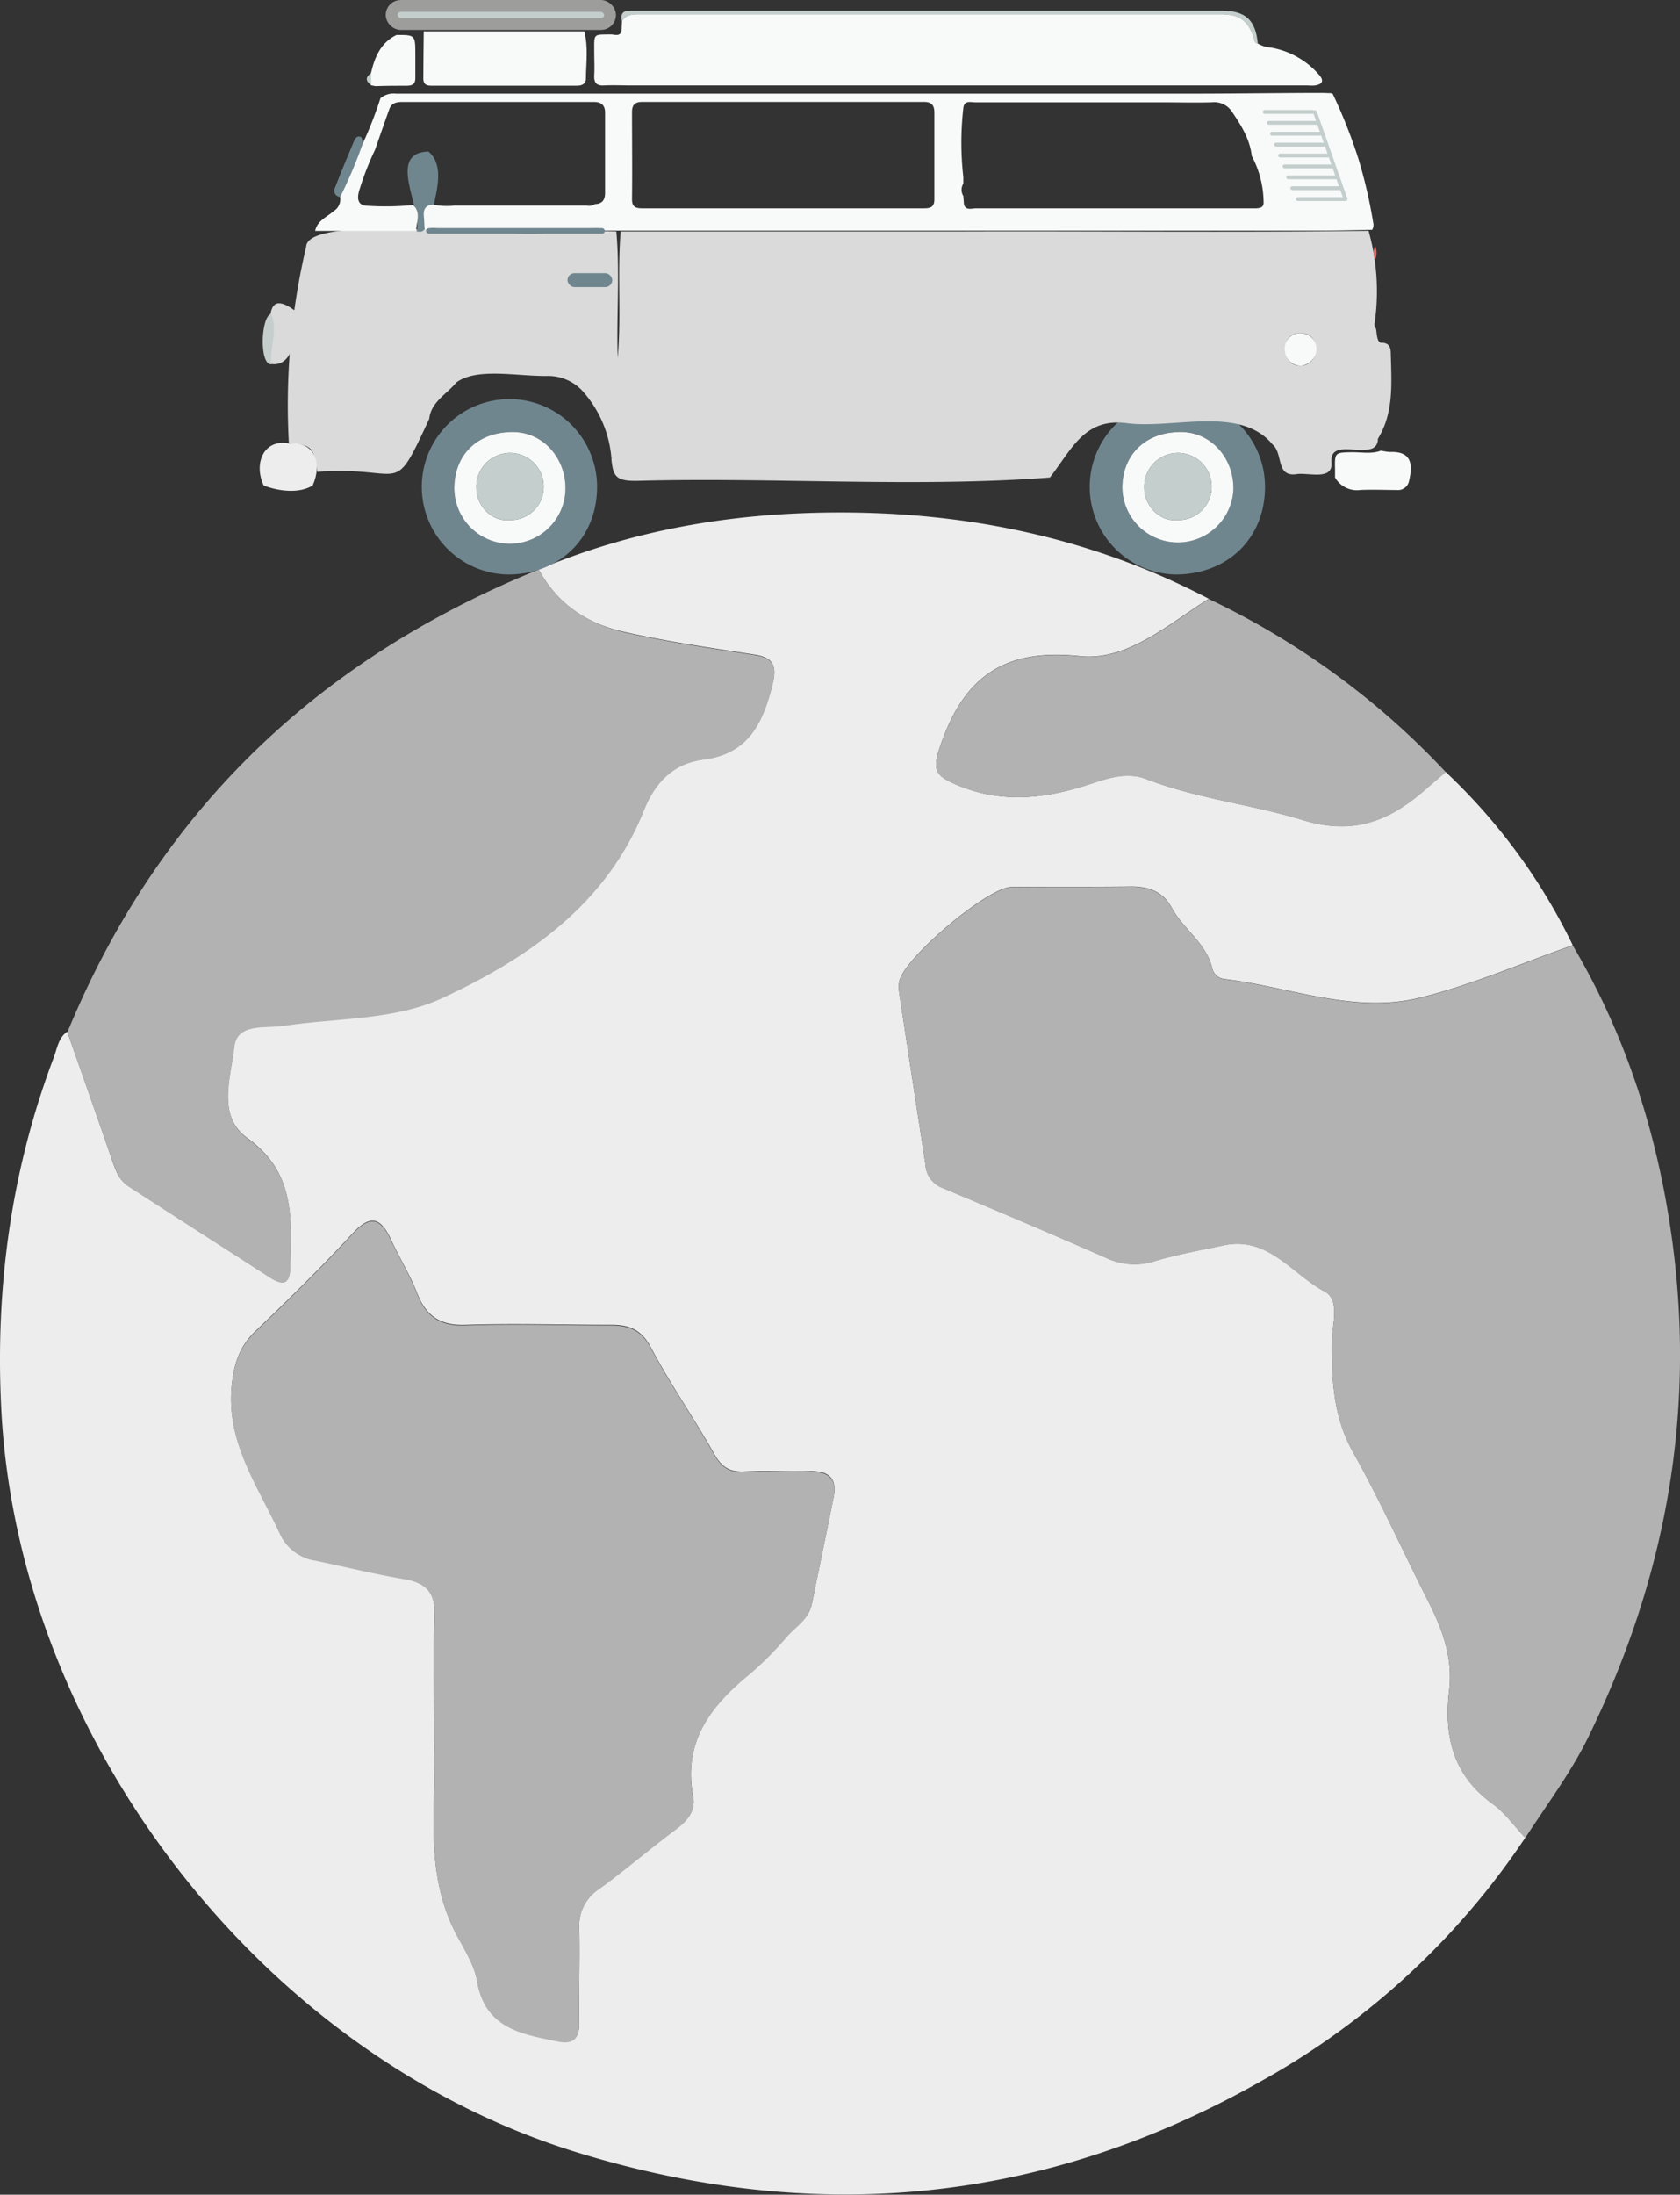 <svg id="Ebene_1" data-name="Ebene 1" xmlns="http://www.w3.org/2000/svg" viewBox="0 0 283.87 370.68"><rect x="0" y="0" width="283.87" height="370.68" fill="#333333" stroke="none"/><defs><style>.cls-1{fill:#ededed;}.cls-2{fill:#b2b2b2;}.cls-3{fill:#70868f;}.cls-4{fill:#f8fafa;}.cls-5,.cls-8{fill:#c4cecc;}.cls-6{fill:#dadada;}.cls-7{fill:#eb6763;}.cls-8{stroke:#9d9d9c;stroke-miterlimit:10;stroke-width:2px;}</style></defs><path class="cls-1" d="M246.73,331.29c16-6.75,32.74-9.53,49.93-9.63,22.2-.14,43.46,4.2,63.29,14.57-6.85,4.29-13.75,10.55-21.81,9.68-13.19-1.42-19.89,3.92-23.73,15.7-1.14,3.48-.54,4.48,2.45,5.83,7.82,3.51,15.49,2.62,23.27,0,3-1,6.12-2,9.27-.76,8.57,3.31,17.78,4.27,26.44,6.92,8.41,2.58,14.41.23,20.36-4.87l3.77-3.25a99.69,99.69,0,0,1,21.48,29.27c-8.6,3-17,6.69-25.84,8.86-11.12,2.74-21.95-1.82-32.91-3.14a2.35,2.35,0,0,1-2.16-1.81c-1-4.3-4.89-6.6-6.84-10.23-1.53-2.82-4-3.65-7.11-3.6-6.64.09-13.29,0-19.94.07-4,0-18.22,12-19,15.95a4.4,4.4,0,0,0-.08,1.49q2.24,14.76,4.52,29.52a4.39,4.39,0,0,0,2.73,3.81c9.33,3.91,18.64,7.85,27.9,11.92a11.07,11.07,0,0,0,8.12.49c3.8-1.13,7.74-1.83,11.64-2.66,7.52-1.6,11.56,4.87,17,7.78,2.76,1.47,1.29,5.56,1.27,8.44-.05,6.53.23,12.77,3.6,18.77,4.62,8.24,8.47,16.89,12.76,25.31,2.38,4.68,4.09,9.51,3.46,14.81-.92,7.76.61,14.39,7.36,19.25,2.11,1.52,3.68,3.79,5.49,5.71a128.88,128.88,0,0,1-44.22,40.89c-36.78,20.93-75.51,24.69-115.93,12.28-53.34-16.38-94.65-69.89-97.37-125.84-1-20.37,1.69-40.08,8.9-59.16.57-1.52.77-3.27,2.26-4.31,2.47,7,4.95,14.07,7.38,21.11.66,1.91,1.21,3.88,3,5,7.92,5.14,15.89,10.22,23.83,15.35,2.07,1.34,3.37,1.33,3.46-1.6.23-8.15.9-16.08-7.22-21.88-5.25-3.75-2.79-10.28-2.25-15.42.44-4.15,5.19-3.14,8.29-3.61,9-1.38,18.69-.91,26.88-4.71,14.54-6.75,27.69-15.83,34.05-31.66,1.91-4.76,5-7.95,10-8.58,7.75-1,10.18-6.34,11.78-12.82.7-2.86.16-4.37-3-4.86-7.37-1.14-14.78-2.19-22.05-3.84C255,340.5,249.87,337.15,246.73,331.29ZM229.06,529.38c.49,10.23-1.94,21.88,3.87,32.63,1.34,2.47,2.94,5,3.4,7.71,1.37,7.89,7.49,8.84,13.58,10.09,2.59.54,3.7-.38,3.66-3.06-.08-5.32.11-10.64,0-16a7.44,7.44,0,0,1,3.42-6.69c4.41-3.25,8.57-6.82,13-10.1,1.89-1.42,3.28-3.07,2.83-5.4-1.75-9.23,2.92-15.36,9.54-20.75a55.66,55.66,0,0,0,6.31-6.35c1.52-1.71,3.69-2.94,4.2-5.44,1.22-6,2.47-12,3.68-18,.67-3.33-.9-4.53-4.08-4.44-3.66.1-7.32-.12-11,.06-2.49.12-3.86-.77-5.1-3-3.43-6.07-7.44-11.81-10.71-18-1.63-3.06-3.75-3.8-6.8-3.78-8.14,0-16.29-.27-24.43,0-4.37.17-6.76-1.49-8.28-5.43-1.19-3.08-3-5.94-4.37-8.95-1.67-3.58-3.37-4.44-6.47-1.08-5.3,5.72-10.87,11.21-16.52,16.6-2.6,2.49-3.5,5.34-3.9,8.81-1.1,9.67,4.35,17.11,8.06,25.16a7.93,7.93,0,0,0,6.06,4.64c5,1,10,2.27,15.09,3.15,3.54.62,5.16,2.22,5,6C228.91,514.65,229.06,521.47,229.06,529.38Z" transform="translate(-155.7 -235.1)"/><path class="cls-2" d="M413.42,545.53c-1.81-1.92-3.38-4.19-5.49-5.71-6.75-4.86-8.28-11.49-7.36-19.25.63-5.3-1.08-10.13-3.46-14.81-4.29-8.42-8.14-17.07-12.76-25.31-3.37-6-3.65-12.24-3.6-18.77,0-2.88,1.49-7-1.27-8.44-5.48-2.91-9.52-9.38-17-7.78-3.9.83-7.84,1.53-11.64,2.66a11.07,11.07,0,0,1-8.12-.49c-9.26-4.07-18.57-8-27.9-11.92a4.39,4.39,0,0,1-2.73-3.81q-2.26-14.76-4.52-29.52a4.4,4.4,0,0,1,.08-1.49c.82-4,15-15.91,19-15.95,6.65-.06,13.3,0,19.94-.07,3.08-.05,5.58.78,7.11,3.6,1.95,3.63,5.88,5.93,6.84,10.23a2.35,2.35,0,0,0,2.16,1.81c11,1.32,21.79,5.88,32.91,3.14,8.81-2.17,17.24-5.85,25.84-8.86,9.06,15.33,14.33,31.93,16.76,49.52,4.1,29.67-1.15,57.79-14.29,84.5C421,534.68,417,540,413.42,545.53Z" transform="translate(-155.7 -235.1)"/><path class="cls-2" d="M246.73,331.29c3.14,5.86,8.31,9.21,14.51,10.62,7.27,1.65,14.68,2.7,22.05,3.84,3.14.49,3.68,2,3,4.86-1.6,6.48-4,11.85-11.78,12.82-5,.63-8.11,3.82-10,8.58-6.36,15.83-19.51,24.91-34.05,31.66-8.19,3.8-17.86,3.33-26.88,4.71-3.1.47-7.85-.54-8.29,3.61-.54,5.14-3,11.67,2.25,15.42,8.12,5.8,7.45,13.73,7.22,21.88-.09,2.93-1.39,2.94-3.46,1.6-7.94-5.13-15.91-10.21-23.83-15.35-1.78-1.16-2.33-3.13-3-5-2.43-7-4.91-14.07-7.38-21.11C182.52,372,209.47,346.41,246.73,331.29Z" transform="translate(-155.7 -235.1)"/><path class="cls-2" d="M400,365.52l-3.77,3.25c-5.95,5.1-11.95,7.45-20.36,4.87C367.18,371,358,370,349.4,366.72c-3.15-1.22-6.27-.24-9.27.76-7.78,2.58-15.45,3.47-23.27,0-3-1.35-3.59-2.35-2.45-5.83,3.84-11.78,10.54-17.12,23.73-15.7,8.06.87,15-5.39,21.81-9.68A132.47,132.47,0,0,1,400,365.52Z" transform="translate(-155.7 -235.1)"/><path class="cls-2" d="M229.06,529.38c0-7.91-.15-14.73.06-21.54.12-3.76-1.5-5.36-5-6C219,501,214,499.73,209,498.71a7.93,7.93,0,0,1-6.06-4.64c-3.71-8.05-9.16-15.49-8.06-25.16.4-3.47,1.3-6.32,3.9-8.81,5.65-5.39,11.22-10.88,16.52-16.6,3.1-3.36,4.8-2.5,6.47,1.08,1.41,3,3.18,5.87,4.37,8.95,1.52,3.94,3.91,5.6,8.28,5.43,8.14-.3,16.29,0,24.43,0,3.05,0,5.17.72,6.8,3.78,3.27,6.15,7.28,11.89,10.71,18,1.24,2.21,2.61,3.1,5.1,3,3.65-.18,7.31,0,11-.06,3.18-.09,4.75,1.11,4.08,4.44-1.21,6-2.46,12-3.68,18-.51,2.5-2.68,3.73-4.2,5.44a55.66,55.66,0,0,1-6.31,6.35c-6.62,5.39-11.29,11.52-9.54,20.75.45,2.33-.94,4-2.83,5.4-4.39,3.28-8.55,6.85-13,10.1a7.44,7.44,0,0,0-3.42,6.69c.12,5.31-.07,10.63,0,16,0,2.68-1.07,3.6-3.66,3.06-6.09-1.25-12.21-2.2-13.58-10.09-.46-2.69-2.06-5.24-3.4-7.71C227.12,551.26,229.55,539.61,229.06,529.38Z" transform="translate(-155.7 -235.1)"/><path class="cls-3" d="M369.45,317.42c-.05,8.61-6.31,14.65-15,14.71a14.81,14.81,0,1,1,15-14.71Zm-24.11-.09a9.39,9.39,0,0,0,18.77.43c.08-5.29-3.75-9.57-8.64-9.68C349.52,307.94,345.44,311.67,345.34,317.33Z" transform="translate(-155.7 -235.1)"/><path class="cls-4" d="M345.34,317.33c.1-5.66,4.18-9.39,10.13-9.25,4.89.11,8.72,4.39,8.64,9.68a9.39,9.39,0,0,1-18.77-.43Zm9.28,5.61a5.62,5.62,0,0,0,5.82-5.66,5.7,5.7,0,1,0-11.39.36C349.05,320.28,351.47,323.25,354.62,322.94Z" transform="translate(-155.7 -235.1)"/><path class="cls-5" d="M354.62,322.94c-3.15.31-5.57-2.66-5.57-5.3a5.7,5.7,0,1,1,11.39-.36A5.62,5.62,0,0,1,354.62,322.94Z" transform="translate(-155.7 -235.1)"/><path class="cls-3" d="M256.59,317.42c-.06,8.61-6.32,14.65-15,14.71a14.81,14.81,0,1,1,15-14.71Zm-24.12-.09a9.39,9.39,0,0,0,18.78.43c.08-5.29-3.75-9.57-8.65-9.68C236.66,307.94,232.58,311.67,232.47,317.33Z" transform="translate(-155.7 -235.1)"/><path class="cls-4" d="M232.47,317.33c.11-5.66,4.19-9.39,10.13-9.25,4.9.11,8.73,4.39,8.65,9.68a9.39,9.39,0,0,1-18.78-.43Zm9.29,5.61a5.62,5.62,0,0,0,5.82-5.66,5.7,5.7,0,1,0-11.39.36C236.19,320.28,238.6,323.25,241.76,322.94Z" transform="translate(-155.7 -235.1)"/><path class="cls-5" d="M241.76,322.94c-3.16.31-5.57-2.66-5.57-5.3a5.7,5.7,0,1,1,11.39-.36A5.62,5.62,0,0,1,241.76,322.94Z" transform="translate(-155.7 -235.1)"/><path class="cls-6" d="M370.73,310.18c-5.55-6.73-17-2.49-24.89-3.64-7-.76-9.07,4.52-12.74,9.21-22.52,1.72-46.55-.06-69.57.56-3.73.08-4.24-.67-4.53-3.78l.13,0-.11-.11,0,.14A19.32,19.32,0,0,0,254,301a7.91,7.91,0,0,0-5.8-2.4c-5.15.08-11.93-1.47-15.42,1.12-1.5,1.88-4.27,3.28-4.55,6.12-6.35,13.69-3.88,7.88-18.92,8.95-.49-4.07-1-4.61-4.8-4.82a116.74,116.74,0,0,1,2.92-33.18c.24-5.95,35.45-1.06,42.48-2.53,3.31,0,6.62-.17,9.93-.08.63,7.09,0,14.26.23,21.37.65-7.12-.09-14.25.51-21.36l57.53,0c22.94-.08,45.89.19,68.83-.11a37.62,37.62,0,0,1,1,15.79,1,1,0,0,0,.21.66c.22.35.06,2.66,1.1,2.46,1.34.08,1.45,1,1.45,2,.15,5.17.47,9.9-2.18,14.23,0,1.29-.85,1.83-2.09,1.83-2,.32-6.05-1.16-5.75,2.11s-4.08,1.64-6.05,2.05C371.26,315.58,372.53,311.69,370.73,310.18ZM256.62,283.13c.64-.09,2.14.36,2.14-.58-.53-2.12-4.7-.71-6.48-.76C250.4,284.06,255.46,283.12,256.62,283.13Zm118.91,13.75c3.43-.17,3.34-5.73-.19-5.52C371.84,291.37,372.1,297.06,375.53,296.88Z" transform="translate(-155.7 -235.1)"/><path class="cls-4" d="M260.74,240.07l.06-1.44c.69-1.06,1.72-1.13,2.88-1.13q46.27,0,92.56,0c2,0,4,0,6,0,2.88.05,4.28,1.07,5.25,3.73.17.46.08,1.1.77,1.24h0a5,5,0,0,0,2.15.66,13.87,13.87,0,0,1,8.2,4.64c.87,1,.49,1.56-.68,1.76a7.2,7.2,0,0,1-1.23,0H262.38c-1.53,0-3.06-.07-4.58,0-1.34.08-1.76-.48-1.69-1.75s0-2.58,0-3.87c0-3.24-.24-2.95,2.91-3C259.75,241,260.67,241.28,260.74,240.07Z" transform="translate(-155.7 -235.1)"/><path class="cls-4" d="M254.43,240.4c.69,2.65.3,5.34.27,8,0,.83-.62,1.17-1.45,1.17q-12.39,0-24.77,0c-.91,0-1.26-.4-1.25-1.28,0-2.63.05-5.26.07-7.89Z" transform="translate(-155.7 -235.1)"/><path class="cls-5" d="M368.24,242.5c-.69-.14-.6-.78-.77-1.24-1-2.66-2.37-3.68-5.25-3.73-2,0-4,0-6,0q-46.29,0-92.56,0c-1.16,0-2.19.07-2.88,1.13-.39-1.88.84-1.76,2.09-1.76h99.24C366.14,236.89,367.87,238.47,368.24,242.5Z" transform="translate(-155.7 -235.1)"/><path class="cls-4" d="M389.05,311.21a9.1,9.1,0,0,0,1.54.23c3.83-.15,3.79,2.37,3.19,4.92a1.9,1.9,0,0,1-2.09,1.5c-2.05,0-4.1-.1-6.14,0a4.26,4.26,0,0,1-4.27-2.12c0-.46,0-.93,0-1.39-.07-2.8,0-2.81,2.74-2.87C385.71,311.45,387.41,311.83,389.05,311.21Z" transform="translate(-155.7 -235.1)"/><path class="cls-1" d="M204.53,310c4.41-.38,5.66,3.37,4,7.1-2.22,1.38-5.72,1-8.27,0C198.52,313.47,200.2,309.18,204.53,310Z" transform="translate(-155.7 -235.1)"/><path class="cls-4" d="M222.7,241c3.17,0,3.17,0,3.18,3.29,0,1.29,0,2.58,0,3.86.05,1.08-.43,1.44-1.46,1.43-1.75,0-3.5,0-5.26.07l-.79-.15,0-2C219,244.78,220,242.31,222.7,241Z" transform="translate(-155.7 -235.1)"/><path class="cls-6" d="M206,287.94c-.18,2.83-.41,9.54-4.79,8.59C202.13,292.59,199.05,282.4,206,287.94Z" transform="translate(-155.7 -235.1)"/><path class="cls-3" d="M217,259.37a79.66,79.66,0,0,1-3.81,9,1.07,1.07,0,0,1-.88-1.58c1-2.61,2.1-5.2,3.18-7.79.18-.44.46-.92,1-.83S216.89,259,217,259.37Z" transform="translate(-155.7 -235.1)"/><path class="cls-5" d="M201.47,288.13c1.3,2.53-.26,5.74.08,8.5C199.48,296.8,199.76,288.64,201.47,288.13Z" transform="translate(-155.7 -235.1)"/><path class="cls-5" d="M218.41,247.46l0,2C217.47,248.82,217.4,248.13,218.41,247.46Z" transform="translate(-155.7 -235.1)"/><path class="cls-5" d="M201.14,287.2c-.07.14-.15.28-.23.42C201,287.48,201.07,287.34,201.14,287.2Z" transform="translate(-155.7 -235.1)"/><path class="cls-5" d="M380.88,250.94a.55.55,0,0,1-.25-.1Z" transform="translate(-155.7 -235.1)"/><path class="cls-3" d="M229,269.77c-3.49-.18.29,5.14-2.91,4.4,1.11-3.76-5.23-13.25,2-13.48C230.74,262.93,229.53,267,229,269.77Z" transform="translate(-155.7 -235.1)"/><path class="cls-4" d="M375.53,296.88a2.69,2.69,0,0,1-2.74-2.59,2.62,2.62,0,0,1,2.55-2.93,2.7,2.7,0,0,1,2.8,2.73A2.89,2.89,0,0,1,375.53,296.88Z" transform="translate(-155.7 -235.1)"/><path class="cls-5" d="M227.5,274.09a3,3,0,0,1,2-.31h26.25c.63,0,1.31-.15,1.85.36-2.57,0-5.14.1-7.71.11q-10.17,0-20.35,0C228.89,274.25,228.19,274.15,227.5,274.09Z" transform="translate(-155.7 -235.1)"/><path class="cls-5" d="M259,312.52l0-.14.11.11-.13,0Z" transform="translate(-155.7 -235.1)"/><path class="cls-7" d="M388.08,276.71a3,3,0,0,1,0,2.2A2.13,2.13,0,0,1,388.08,276.71Z" transform="translate(-155.7 -235.1)"/><path class="cls-4" d="M387.72,272.66a83.15,83.15,0,0,0-2.53-10.87,87.48,87.48,0,0,0-4.31-10.85.55.55,0,0,1-.25-.1l-1.45-.05c-6.87,0-13.74.11-20.61.12h-99.9q-18,0-36.1,0a3.44,3.44,0,0,0-2.59.79,65.51,65.51,0,0,1-3,7.68,79.66,79.66,0,0,1-3.81,9,2.34,2.34,0,0,1-1.06,2.36c-1.14,1-2.79,1.61-3.16,3.36l17.07,0c0-1.47.88-3.05-.52-4.37a47.91,47.91,0,0,1-7.67.13c-1.47,0-1.94-.93-1.41-2.65a48.49,48.49,0,0,1,2.65-6.81c.81-2.31,1.6-4.61,2.43-6.91.36-1,1.24-1.17,2.17-1.17h32.41c1.21,0,1.86.54,1.86,1.81,0,4.51,0,9,0,13.54,0,1-.33,1.74-1.43,1.89l-.13,0-.12,0a1.87,1.87,0,0,1-1.47.26H252.6l-19.31,0h-.77a12.15,12.15,0,0,1-3.56-.14c-1.34,0-1.76.77-1.64,2,.08.8.09,1.6.13,2.39l.05-.07a3,3,0,0,1,2-.31h26.25c.63,0,1.31-.15,1.85.36l2.22,0h.74l57.53,0q30.28,0,60.56,0c2.76,0,5.51-.08,8.27-.13l.63,0A1.65,1.65,0,0,0,387.72,272.66Zm-76.06-2.37c-7.92,0-15.84,0-23.77,0v0c-7.87,0-15.73,0-23.6,0-1.21,0-1.82-.23-1.8-1.62.06-4.87,0-9.73,0-14.6,0-1.27.48-1.76,1.77-1.76q23.78,0,47.55,0c1.33,0,1.77.6,1.77,1.8,0,4.86,0,9.73,0,14.59C313.61,270.22,312.77,270.29,311.66,270.29Zm56.44,0q-1.14,0-2.28,0-22.6,0-45.19,0c-.8,0-2.05.51-2.08-1.09l-.08-1a2,2,0,0,1,0-2.09V265a51.31,51.31,0,0,1,0-11.62c.15-1.4,1.24-1,2-1q15.67,0,31.36,0c2.87,0,5.75.08,8.63,0a3.6,3.6,0,0,1,3.44,1.63c1.53,2.28,3,4.61,3.31,7.43a16.85,16.85,0,0,1,2,7.82C369.26,270,368.78,270.25,368.1,270.27Z" transform="translate(-155.7 -235.1)"/><rect class="cls-5" x="213.37" y="18.58" width="8.73" height="0.65" rx="0.33"/><rect class="cls-5" x="214.08" y="20.42" width="8.73" height="0.65" rx="0.33"/><rect class="cls-5" x="214.61" y="22.26" width="8.73" height="0.65" rx="0.33"/><rect class="cls-5" x="215.29" y="24.1" width="8.73" height="0.65" rx="0.33"/><rect class="cls-5" x="215.97" y="25.94" width="8.73" height="0.65" rx="0.33"/><rect class="cls-5" x="216.71" y="27.78" width="8.73" height="0.65" rx="0.33"/><rect class="cls-5" x="217.35" y="29.62" width="8.73" height="0.65" rx="0.33"/><rect class="cls-5" x="218.03" y="31.46" width="8.73" height="0.65" rx="0.33"/><rect class="cls-5" x="218.95" y="33.3" width="8.73" height="0.65" rx="0.33"/><rect class="cls-5" x="372.45" y="260.98" width="16.06" height="0.65" rx="0.33" transform="translate(345.22 -419.37) rotate(70.65)"/><rect class="cls-8" x="66.17" y="1" width="36.91" height="3.06" rx="1.53"/><rect class="cls-3" x="95.89" y="46.14" width="7.56" height="2.35" rx="1.18"/><rect class="cls-3" x="72.01" y="38.53" width="30.19" height="0.94" rx="0.47"/></svg>